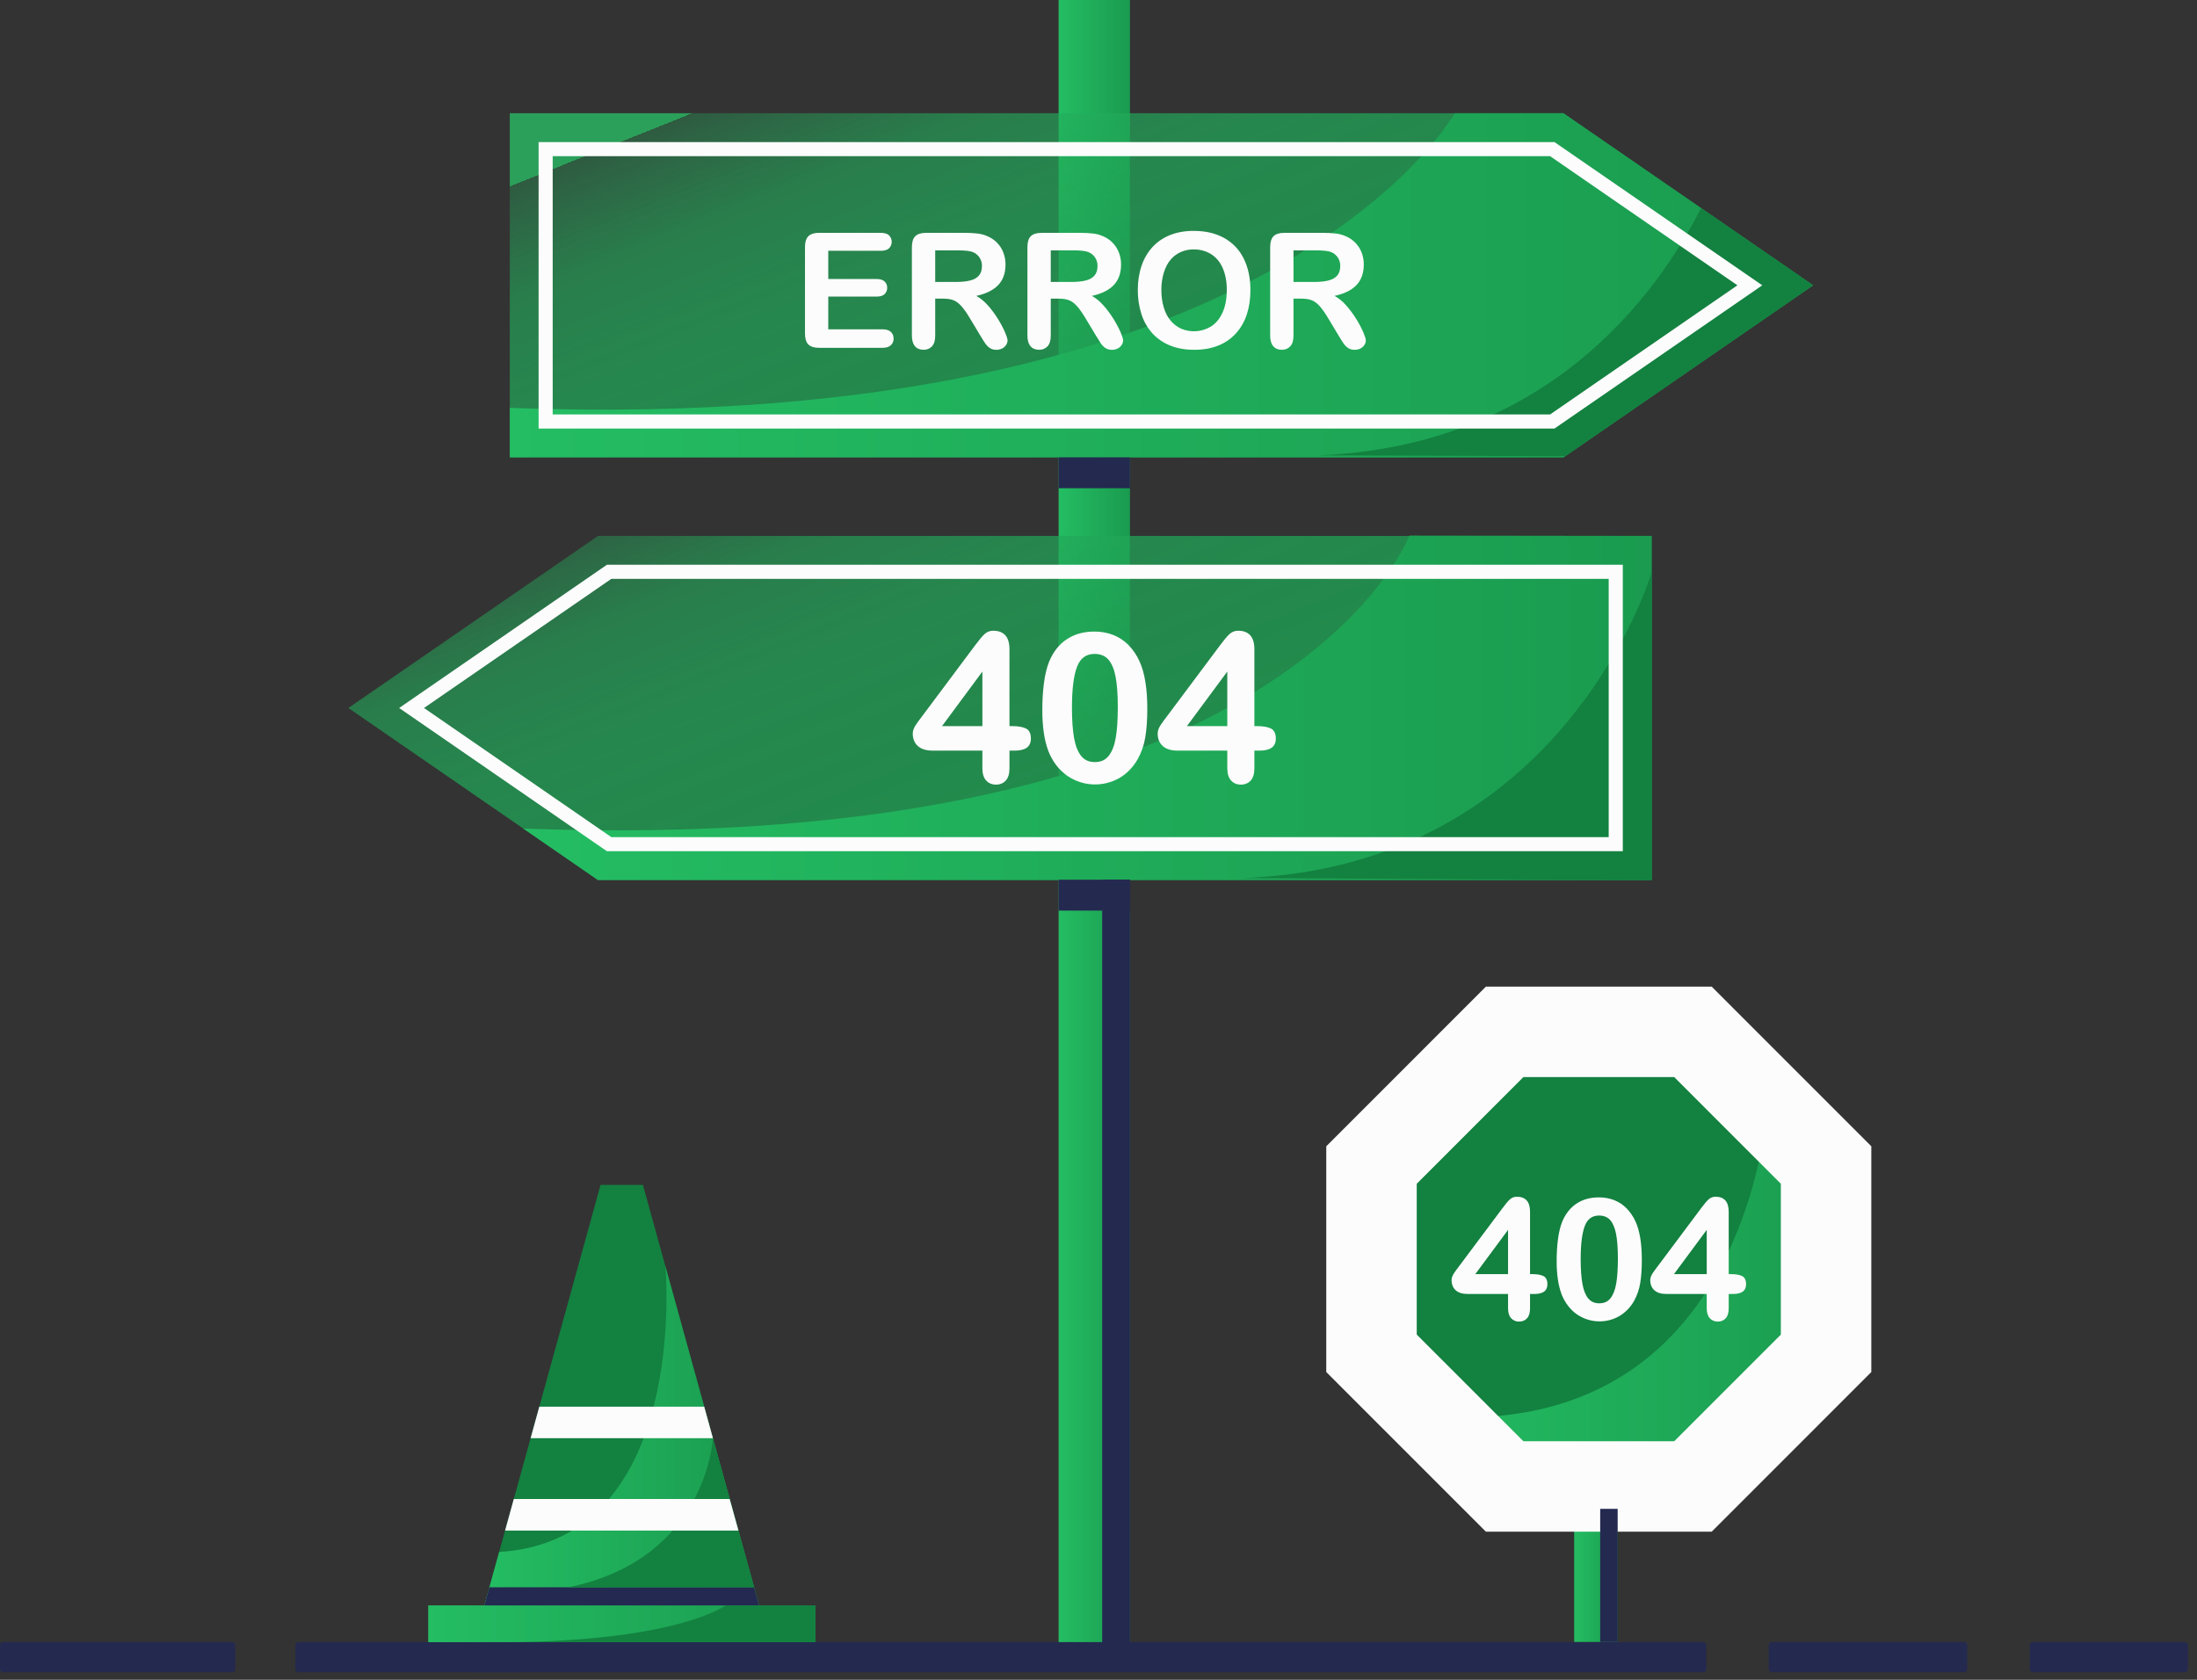 <svg xmlns="http://www.w3.org/2000/svg" width="170" height="130" viewBox="0 0 170 130" fill="none">
  <rect x="0" y="0" width="170" height="130" fill="#333333" stroke="none"/>
  <path d="M87.434 0H81.912V128.246H87.434V0Z" fill="url(#paint0_linear_3720_31166)"/>
  <path d="M140.29 22.08L121.11 35.303L120.978 35.393H39.447V8.765H120.978L131.626 16.106L140.29 22.08Z" fill="url(#paint1_linear_3720_31166)"/>
  <path d="M46.269 68.106H127.799V41.477H46.269L26.957 54.791L46.269 68.106Z" fill="url(#paint2_linear_3720_31166)"/>
  <path d="M109.051 41.454C109.051 41.454 99.731 66.327 40.492 64.124L46.267 68.106H127.799V41.477L109.051 41.454Z" fill="url(#paint3_linear_3720_31166)"/>
  <path d="M127.8 44.312C127.8 44.312 121.113 67.046 96.174 67.957L127.8 68.106V44.312Z" fill="#138140"/>
  <path d="M124.478 44.799V64.784H47.302L32.808 54.791L47.302 44.799H124.478ZM125.57 43.707H46.962L30.885 54.792L46.962 65.876H125.57V43.707V43.707Z" fill="#FCFCFC"/>
  <path d="M112.56 8.765C112.56 8.765 98.686 33.77 39.447 31.566V35.394H120.978L140.29 22.079L120.978 8.765H112.56Z" fill="url(#paint4_linear_3720_31166)"/>
  <path d="M140.29 22.079L121.11 35.303L101.896 35.245C119.73 34.593 128.23 22.782 131.625 16.105L140.29 22.079Z" fill="#138140"/>
  <path d="M119.944 12.087L134.438 22.08L119.944 32.073H42.767V12.087H119.944ZM120.284 10.996H41.676V33.165H120.284L136.362 22.08L120.284 10.996Z" fill="#FCFCFC"/>
  <path d="M87.434 35.394H81.912V37.784H87.434V35.394Z" fill="#242950"/>
  <path d="M87.434 68.082H81.912V70.472H87.434V68.082Z" fill="#242950"/>
  <path d="M87.436 68.082H85.285V128.246H87.436V68.082Z" fill="#242950"/>
  <path d="M79.363 56.367C79.112 56.254 78.78 56.196 78.371 56.196H78.111V50.243C78.111 49.294 77.688 48.813 76.853 48.813C76.6 48.809 76.357 48.905 76.175 49.079C75.999 49.246 75.772 49.514 75.5 49.879L71.374 55.4C71.26 55.551 71.165 55.678 71.086 55.782C71.006 55.886 70.93 55.998 70.857 56.109C70.787 56.214 70.73 56.327 70.686 56.444C70.648 56.548 70.628 56.659 70.627 56.77C70.627 57.174 70.76 57.499 71.022 57.736C71.284 57.973 71.671 58.091 72.181 58.091H76.015V59.464C76.015 59.871 76.112 60.185 76.303 60.398C76.494 60.611 76.751 60.723 77.063 60.723C77.375 60.723 77.636 60.616 77.827 60.406C78.017 60.196 78.111 59.881 78.111 59.464V58.091H78.511C78.919 58.091 79.232 58.017 79.442 57.87C79.659 57.719 79.769 57.477 79.769 57.151C79.769 56.752 79.633 56.488 79.363 56.367ZM76.016 51.971V56.194H72.891L76.016 51.971Z" fill="#FCFCFC"/>
  <path d="M87.327 49.924C86.995 49.585 86.594 49.319 86.153 49.144C85.68 48.961 85.177 48.871 84.67 48.877C83.849 48.877 83.131 49.079 82.535 49.478C81.939 49.876 81.483 50.463 81.172 51.223C80.994 51.678 80.862 52.227 80.778 52.86C80.69 53.566 80.648 54.276 80.653 54.988C80.65 55.558 80.688 56.127 80.766 56.692C80.834 57.186 80.954 57.671 81.125 58.139C81.445 58.938 81.93 59.572 82.564 60.025C83.156 60.439 83.854 60.675 84.575 60.706C85.296 60.736 86.011 60.561 86.636 60.2C87.205 59.865 87.675 59.377 88.033 58.755C88.325 58.229 88.523 57.657 88.619 57.064C88.723 56.45 88.776 55.707 88.776 54.855C88.776 53.284 88.574 52.051 88.177 51.187C87.968 50.72 87.681 50.293 87.327 49.924V49.924ZM83.116 57.147C83.003 56.532 82.946 55.729 82.946 54.761C82.946 53.338 83.079 52.274 83.342 51.595C83.599 50.93 84.043 50.607 84.701 50.607C85.153 50.607 85.512 50.755 85.765 51.045C86.025 51.342 86.213 51.792 86.324 52.38C86.437 52.978 86.494 53.758 86.494 54.699C86.494 55.692 86.44 56.505 86.332 57.116C86.226 57.718 86.039 58.186 85.779 58.506C85.52 58.827 85.174 58.977 84.716 58.977C84.273 58.977 83.933 58.83 83.676 58.525C83.418 58.22 83.227 57.751 83.116 57.146V57.147Z" fill="#FCFCFC"/>
  <path d="M98.314 56.367C98.063 56.254 97.73 56.196 97.322 56.196H97.062V50.243C97.062 49.294 96.639 48.813 95.804 48.813C95.552 48.809 95.308 48.905 95.126 49.079C94.95 49.246 94.722 49.514 94.451 49.879L90.325 55.4C90.211 55.551 90.115 55.678 90.037 55.782C89.958 55.888 89.881 55.998 89.808 56.109C89.738 56.214 89.681 56.326 89.637 56.444C89.599 56.548 89.579 56.659 89.578 56.77C89.578 57.174 89.711 57.499 89.973 57.736C90.235 57.973 90.622 58.091 91.132 58.091H94.966V59.464C94.966 59.871 95.063 60.185 95.254 60.398C95.445 60.611 95.703 60.723 96.014 60.723C96.326 60.723 96.588 60.616 96.778 60.406C96.969 60.196 97.062 59.881 97.062 59.464V58.091H97.463C97.871 58.091 98.184 58.017 98.393 57.87C98.611 57.719 98.721 57.477 98.721 57.151C98.72 56.752 98.583 56.488 98.314 56.367ZM94.966 51.971V56.194H91.842L94.966 51.971Z" fill="#FCFCFC"/>
  <path d="M68.149 19.409H64.09V21.594H67.828C68.103 21.594 68.309 21.656 68.444 21.779C68.512 21.841 68.565 21.916 68.6 22.001C68.635 22.085 68.651 22.176 68.648 22.268C68.651 22.36 68.635 22.451 68.6 22.537C68.566 22.622 68.514 22.699 68.447 22.763C68.314 22.89 68.108 22.954 67.828 22.954H64.09V25.485H68.29C68.573 25.485 68.786 25.551 68.93 25.682C69.073 25.814 69.145 25.989 69.145 26.207C69.149 26.303 69.131 26.399 69.094 26.487C69.057 26.576 69.001 26.655 68.93 26.72C68.786 26.852 68.573 26.918 68.29 26.918H63.393C63.001 26.918 62.719 26.831 62.547 26.657C62.375 26.483 62.289 26.201 62.289 25.813V19.125C62.289 18.865 62.327 18.654 62.404 18.491C62.477 18.331 62.605 18.203 62.765 18.132C62.929 18.057 63.139 18.02 63.393 18.02H68.151C68.438 18.02 68.651 18.084 68.791 18.211C68.858 18.277 68.91 18.355 68.946 18.442C68.982 18.529 69.001 18.621 69.001 18.715C69.001 18.808 68.982 18.901 68.946 18.988C68.91 19.074 68.858 19.153 68.791 19.219C68.651 19.346 68.437 19.409 68.149 19.409Z" fill="#FCFCFC"/>
  <path d="M72.996 23.113H72.365V25.972C72.365 26.348 72.281 26.625 72.114 26.803C71.947 26.982 71.73 27.07 71.465 27.07C71.177 27.07 70.955 26.977 70.797 26.791C70.64 26.605 70.561 26.332 70.561 25.972V19.125C70.561 18.736 70.648 18.455 70.822 18.281C70.996 18.107 71.277 18.02 71.665 18.02H74.594C74.941 18.017 75.287 18.034 75.632 18.071C75.9 18.101 76.162 18.171 76.409 18.281C76.686 18.397 76.938 18.568 77.149 18.783C77.363 19 77.529 19.26 77.637 19.545C77.75 19.839 77.806 20.151 77.805 20.466C77.805 21.13 77.618 21.66 77.244 22.056C76.869 22.453 76.302 22.734 75.541 22.9C75.861 23.07 76.166 23.321 76.458 23.654C76.748 23.984 77.008 24.338 77.237 24.713C77.44 25.037 77.618 25.376 77.771 25.726C77.899 26.028 77.963 26.236 77.963 26.349C77.96 26.474 77.921 26.595 77.85 26.698C77.774 26.814 77.668 26.909 77.544 26.971C77.404 27.04 77.25 27.075 77.095 27.071C76.914 27.078 76.736 27.028 76.585 26.929C76.445 26.831 76.325 26.709 76.23 26.567C76.131 26.422 75.996 26.207 75.827 25.924L75.104 24.722C74.845 24.281 74.614 23.945 74.41 23.714C74.205 23.483 73.999 23.325 73.791 23.24C73.581 23.155 73.316 23.113 72.996 23.113ZM74.028 19.374H72.365V21.82H73.979C74.412 21.82 74.776 21.782 75.072 21.707C75.367 21.632 75.593 21.505 75.748 21.325C75.904 21.145 75.982 20.897 75.982 20.581C75.986 20.35 75.921 20.123 75.794 19.929C75.666 19.739 75.484 19.592 75.272 19.507C75.062 19.418 74.648 19.374 74.028 19.374H74.028Z" fill="#FCFCFC"/>
  <path d="M81.938 23.113H81.307V25.972C81.307 26.348 81.223 26.625 81.055 26.803C80.888 26.982 80.672 27.07 80.406 27.07C80.119 27.07 79.896 26.977 79.737 26.791C79.578 26.605 79.499 26.332 79.5 25.972V19.125C79.5 18.736 79.587 18.455 79.761 18.281C79.935 18.107 80.216 18.02 80.604 18.02H83.536C83.882 18.017 84.229 18.034 84.573 18.071C84.841 18.101 85.104 18.171 85.35 18.281C85.628 18.397 85.88 18.568 86.091 18.783C86.304 19 86.47 19.26 86.579 19.545C86.691 19.839 86.748 20.151 86.746 20.466C86.746 21.13 86.559 21.66 86.185 22.056C85.811 22.453 85.244 22.734 84.483 22.9C84.802 23.07 85.108 23.321 85.399 23.654C85.689 23.984 85.95 24.338 86.179 24.713C86.381 25.037 86.56 25.376 86.713 25.726C86.841 26.028 86.904 26.236 86.904 26.349C86.902 26.474 86.863 26.595 86.792 26.698C86.716 26.814 86.61 26.909 86.485 26.971C86.346 27.04 86.192 27.075 86.036 27.071C85.856 27.078 85.678 27.028 85.526 26.929C85.388 26.831 85.269 26.708 85.175 26.567C85.076 26.421 84.942 26.206 84.772 25.923L84.05 24.721C83.79 24.28 83.559 23.945 83.355 23.713C83.15 23.482 82.943 23.325 82.733 23.24C82.522 23.155 82.257 23.113 81.938 23.113ZM82.969 19.374H81.307V21.82H82.921C83.354 21.82 83.718 21.782 84.013 21.707C84.309 21.632 84.534 21.505 84.69 21.325C84.846 21.145 84.924 20.897 84.924 20.581C84.929 20.349 84.863 20.122 84.736 19.929C84.608 19.738 84.426 19.592 84.213 19.507C84.003 19.418 83.588 19.374 82.969 19.374Z" fill="#FCFCFC"/>
  <path d="M92.367 17.868C93.29 17.868 94.082 18.055 94.743 18.43C95.396 18.795 95.921 19.352 96.245 20.026C96.585 20.716 96.755 21.526 96.755 22.457C96.755 23.145 96.662 23.77 96.476 24.333C96.302 24.874 96.017 25.372 95.639 25.796C95.261 26.213 94.791 26.537 94.267 26.743C93.725 26.962 93.104 27.071 92.404 27.071C91.704 27.071 91.081 26.959 90.535 26.736C90.01 26.528 89.538 26.203 89.158 25.786C88.779 25.358 88.495 24.856 88.323 24.311C88.131 23.708 88.036 23.079 88.041 22.447C88.041 21.764 88.139 21.137 88.334 20.566C88.513 20.025 88.803 19.529 89.187 19.108C89.565 18.703 90.03 18.389 90.546 18.188C91.081 17.975 91.688 17.868 92.367 17.868ZM94.928 22.445C94.928 21.794 94.823 21.229 94.613 20.751C94.403 20.274 94.102 19.913 93.71 19.668C93.32 19.423 92.871 19.301 92.366 19.301C92.022 19.298 91.682 19.367 91.368 19.504C91.063 19.639 90.793 19.841 90.579 20.096C90.359 20.355 90.184 20.686 90.057 21.088C89.924 21.528 89.86 21.986 89.866 22.445C89.86 22.909 89.924 23.372 90.057 23.817C90.184 24.226 90.364 24.564 90.597 24.834C90.816 25.092 91.089 25.299 91.398 25.438C91.76 25.591 92.154 25.658 92.547 25.633C92.94 25.607 93.322 25.491 93.662 25.292C94.048 25.062 94.355 24.706 94.582 24.224C94.81 23.742 94.925 23.149 94.928 22.445V22.445Z" fill="#FCFCFC"/>
  <path d="M100.719 23.113H100.088V25.972C100.088 26.348 100.004 26.625 99.837 26.803C99.67 26.982 99.453 27.07 99.188 27.07C98.9 27.07 98.678 26.977 98.52 26.791C98.362 26.605 98.283 26.332 98.283 25.972V19.125C98.283 18.736 98.37 18.455 98.544 18.281C98.718 18.107 99 18.02 99.388 18.02H102.317C102.664 18.017 103.01 18.034 103.355 18.071C103.623 18.101 103.885 18.171 104.132 18.281C104.41 18.397 104.661 18.568 104.872 18.783C105.086 19 105.252 19.26 105.361 19.545C105.473 19.839 105.53 20.151 105.528 20.466C105.528 21.13 105.341 21.66 104.967 22.056C104.593 22.453 104.025 22.734 103.265 22.9C103.584 23.07 103.89 23.321 104.181 23.654C104.471 23.984 104.732 24.338 104.961 24.713C105.164 25.037 105.342 25.376 105.495 25.726C105.622 26.028 105.686 26.236 105.686 26.349C105.684 26.474 105.645 26.595 105.574 26.698C105.498 26.814 105.392 26.909 105.268 26.971C105.128 27.04 104.974 27.075 104.818 27.071C104.638 27.078 104.46 27.028 104.309 26.929C104.169 26.831 104.048 26.709 103.954 26.567C103.854 26.422 103.72 26.207 103.55 25.924L102.828 24.722C102.569 24.281 102.337 23.945 102.133 23.714C101.929 23.483 101.722 23.325 101.511 23.241C101.303 23.155 101.039 23.113 100.719 23.113ZM101.751 19.374H100.088V21.82H101.704C102.137 21.82 102.501 21.782 102.796 21.707C103.092 21.632 103.317 21.505 103.473 21.325C103.629 21.145 103.707 20.897 103.707 20.581C103.711 20.35 103.646 20.122 103.519 19.929C103.391 19.739 103.209 19.592 102.997 19.507C102.785 19.418 102.37 19.374 101.751 19.374Z" fill="#FCFCFC"/>
  <path d="M131.789 127.081H36.467C36.332 127.081 36.223 127.19 36.223 127.325V129.169C36.223 129.304 36.332 129.413 36.467 129.413H131.789C131.924 129.413 132.033 129.304 132.033 129.169V127.325C132.033 127.19 131.924 127.081 131.789 127.081Z" fill="#242950"/>
  <path d="M40.051 127.081H23.098C22.963 127.081 22.854 127.19 22.854 127.325V129.169C22.854 129.304 22.963 129.413 23.098 129.413H40.051C40.185 129.413 40.295 129.304 40.295 129.169V127.325C40.295 127.19 40.185 127.081 40.051 127.081Z" fill="#242950"/>
  <path d="M17.964 127.081H0.244C0.109 127.081 0 127.19 0 127.325V129.169C0 129.304 0.109 129.413 0.244 129.413H17.964C18.099 129.413 18.208 129.304 18.208 129.169V127.325C18.208 127.19 18.099 127.081 17.964 127.081Z" fill="#242950"/>
  <path d="M151.978 127.081H137.107C136.973 127.081 136.863 127.19 136.863 127.325V129.169C136.863 129.304 136.973 129.413 137.107 129.413H151.978C152.112 129.413 152.222 129.304 152.222 129.169V127.325C152.222 127.19 152.112 127.081 151.978 127.081Z" fill="#242950"/>
  <path d="M169.048 127.081H157.305C157.17 127.081 157.061 127.19 157.061 127.325V129.169C157.061 129.304 157.17 129.413 157.305 129.413H169.048C169.183 129.413 169.292 129.304 169.292 129.169V127.325C169.292 127.19 169.183 127.081 169.048 127.081Z" fill="#242950"/>
  <path d="M125.172 116.771H121.807V127.069H125.172V116.771Z" fill="url(#paint5_linear_3720_31166)"/>
  <path d="M125.174 116.784H121.795V117.955H125.174V116.784Z" fill="#242950"/>
  <path d="M143.194 89.376V105.519L131.782 116.933H115.644L104.232 105.519V89.376L115.644 77.961H131.782L143.194 89.376Z" fill="#138140"/>
  <path d="M143.193 89.376V105.518L131.781 116.933H115.643L108.008 109.295C136.704 113.526 137.001 83.183 137.001 83.183L143.193 89.376Z" fill="url(#paint6_linear_3720_31166)"/>
  <path d="M143.192 97.447C143.192 97.447 137.707 117.823 115.643 116.933H131.781L143.192 105.518V97.447Z" fill="#2C3870"/>
  <path d="M141.299 90.161V104.734L130.997 115.039H116.427L106.125 104.734V90.161L116.427 79.856H130.997L141.299 90.161Z" stroke="#FCFCFC" stroke-width="7" stroke-miterlimit="10"/>
  <path d="M125.172 116.771H123.82V127.069H125.172V116.771Z" fill="#242950"/>
  <path d="M119.406 98.744C119.203 98.653 118.933 98.606 118.601 98.606H118.392V93.777C118.392 93.007 118.048 92.616 117.371 92.616C117.167 92.613 116.969 92.691 116.821 92.832C116.678 92.966 116.494 93.185 116.274 93.481L112.926 97.96C112.834 98.082 112.756 98.185 112.692 98.27C112.628 98.356 112.567 98.445 112.507 98.535C112.45 98.62 112.404 98.712 112.368 98.807C112.337 98.892 112.321 98.981 112.32 99.071C112.32 99.399 112.428 99.663 112.64 99.855C112.853 100.048 113.167 100.142 113.581 100.142H116.691V101.257C116.691 101.587 116.77 101.843 116.925 102.015C117.002 102.101 117.098 102.169 117.204 102.215C117.311 102.26 117.426 102.282 117.542 102.278C117.799 102.278 118.007 102.192 118.161 102.021C118.316 101.85 118.392 101.595 118.392 101.257V100.142H118.717C119.048 100.142 119.303 100.083 119.47 99.964C119.647 99.841 119.736 99.645 119.736 99.38C119.734 99.057 119.624 98.843 119.406 98.744ZM116.69 95.181V98.605H114.155L116.69 95.181Z" fill="#FCFCFC"/>
  <path d="M125.865 93.515C125.595 93.24 125.27 93.025 124.912 92.882C124.528 92.734 124.12 92.661 123.708 92.666C123.042 92.666 122.461 92.83 121.978 93.153C121.496 93.477 121.125 93.953 120.872 94.569C120.728 94.938 120.621 95.385 120.553 95.897C120.482 96.47 120.448 97.047 120.451 97.624C120.449 98.086 120.48 98.547 120.544 99.005C120.6 99.405 120.698 99.798 120.837 100.177C121.097 100.825 121.49 101.34 122.004 101.708C122.485 102.043 123.05 102.234 123.635 102.259C124.221 102.285 124.801 102.142 125.308 101.85C125.781 101.564 126.172 101.16 126.442 100.678C126.678 100.251 126.838 99.787 126.916 99.306C127 98.807 127.042 98.205 127.042 97.514C127.042 96.239 126.878 95.238 126.556 94.538C126.386 94.16 126.152 93.814 125.865 93.515V93.515ZM122.448 99.375C122.357 98.876 122.31 98.225 122.31 97.441C122.31 96.287 122.418 95.422 122.631 94.872C122.84 94.333 123.201 94.071 123.734 94.071C124.101 94.071 124.391 94.19 124.598 94.426C124.804 94.661 124.961 95.031 125.051 95.509C125.143 95.994 125.189 96.627 125.189 97.39C125.189 98.195 125.145 98.855 125.057 99.351C124.971 99.839 124.82 100.219 124.609 100.481C124.397 100.743 124.118 100.863 123.746 100.863C123.387 100.863 123.111 100.742 122.902 100.495C122.693 100.249 122.538 99.868 122.448 99.375Z" fill="#FCFCFC"/>
  <path d="M134.779 98.744C134.576 98.653 134.306 98.606 133.974 98.606H133.765V93.777C133.765 93.007 133.421 92.616 132.744 92.616C132.54 92.613 132.342 92.691 132.194 92.832C132.051 92.966 131.867 93.185 131.647 93.481L128.299 97.96C128.207 98.082 128.129 98.185 128.065 98.27C128.001 98.356 127.94 98.445 127.88 98.535C127.823 98.62 127.777 98.712 127.741 98.807C127.71 98.892 127.694 98.981 127.693 99.071C127.693 99.399 127.801 99.663 128.013 99.855C128.226 100.048 128.54 100.142 128.954 100.142H132.064V101.257C132.064 101.587 132.143 101.843 132.298 102.015C132.375 102.101 132.471 102.169 132.577 102.215C132.684 102.26 132.799 102.282 132.915 102.278C133.172 102.278 133.38 102.192 133.534 102.021C133.689 101.85 133.765 101.595 133.765 101.257V100.142H134.09C134.421 100.142 134.676 100.083 134.843 99.964C135.02 99.841 135.109 99.645 135.109 99.38C135.109 99.057 134.998 98.843 134.779 98.744ZM132.063 95.181V98.605H129.528L132.063 95.181Z" fill="#FCFCFC"/>
  <path d="M58.737 124.24H37.482L37.869 122.84L38.624 120.105L39.082 118.45L39.756 116.009L41.056 111.303L41.73 108.862L46.47 91.7H49.749L51.486 97.989L54.489 108.862L55.163 111.303L56.463 116.009L57.138 118.45L58.35 122.84L58.737 124.24Z" fill="#138140"/>
  <path d="M58.737 124.24H37.482L37.869 122.84L38.624 120.106C53.435 119.23 51.486 97.989 51.486 97.989L58.35 122.841L58.737 124.24Z" fill="url(#paint7_linear_3720_31166)"/>
  <path d="M63.085 124.241H33.133V127.089H63.085V124.241Z" fill="url(#paint8_linear_3720_31166)"/>
  <path d="M58.737 124.24H37.482L37.869 122.84H58.35L58.737 124.24Z" fill="#242951"/>
  <path d="M55.163 111.303C55.163 111.303 54.718 120.699 43.926 122.848L58.35 122.841L55.163 111.303Z" fill="#138140"/>
  <path d="M55.164 111.303H41.057L41.731 108.862H54.49L55.164 111.303Z" fill="#FCFCFC"/>
  <path d="M57.138 118.45H39.082L39.756 116.009H56.463L57.138 118.45Z" fill="#FCFCFC"/>
  <path d="M56.158 124.241C56.158 124.241 52.188 127.239 37.482 127.089H63.086V124.241H56.158Z" fill="#138140"/>
  <defs>
    <linearGradient id="paint0_linear_3720_31166" x1="81.912" y1="64.123" x2="87.434" y2="64.123" gradientUnits="userSpaceOnUse">
      <stop stop-color="#29B662"/>
      <stop offset="0" stop-color="#24BD63"/>
      <stop offset="1" stop-color="#1A9B4F"/>
    </linearGradient>
    <linearGradient id="paint1_linear_3720_31166" x1="45.288" y1="12.084" x2="64.122" y2="59.016" gradientUnits="userSpaceOnUse">
      <stop stop-color="#29B662" stop-opacity="0.83"/>
      <stop offset="0" stop-color="#24BD63" stop-opacity="0.29"/>
      <stop offset="0.165" stop-color="#22AF5C" stop-opacity="0.6"/>
      <stop offset="0.326" stop-color="#21A758" stop-opacity="0.722"/>
      <stop offset="0.529" stop-color="#1F9D52" stop-opacity="0.808"/>
      <stop offset="0.944" stop-color="#1D914C"/>
    </linearGradient>
    <linearGradient id="paint2_linear_3720_31166" x1="32.798" y1="44.796" x2="51.633" y2="91.729" gradientUnits="userSpaceOnUse">
      <stop stop-color="#29B662" stop-opacity="0.83"/>
      <stop offset="0" stop-color="#24BD63" stop-opacity="0.29"/>
      <stop offset="0.165" stop-color="#22AF5C" stop-opacity="0.6"/>
      <stop offset="0.326" stop-color="#21A758" stop-opacity="0.722"/>
      <stop offset="0.529" stop-color="#1F9D52" stop-opacity="0.808"/>
      <stop offset="0.944" stop-color="#1D914C"/>
    </linearGradient>
    <linearGradient id="paint3_linear_3720_31166" x1="40.492" y1="54.78" x2="127.799" y2="54.78" gradientUnits="userSpaceOnUse">
      <stop stop-color="#29B662"/>
      <stop offset="0" stop-color="#24BD63"/>
      <stop offset="1" stop-color="#1A9B4F"/>
    </linearGradient>
    <linearGradient id="paint4_linear_3720_31166" x1="39.447" y1="22.079" x2="140.29" y2="22.079" gradientUnits="userSpaceOnUse">
      <stop stop-color="#29B662"/>
      <stop offset="0" stop-color="#24BD63"/>
      <stop offset="1" stop-color="#1A9B4F"/>
    </linearGradient>
    <linearGradient id="paint5_linear_3720_31166" x1="121.807" y1="121.92" x2="125.172" y2="121.92" gradientUnits="userSpaceOnUse">
      <stop stop-color="#29B662"/>
      <stop offset="0" stop-color="#24BD63"/>
      <stop offset="1" stop-color="#1A9B4F"/>
    </linearGradient>
    <linearGradient id="paint6_linear_3720_31166" x1="108.008" y1="100.058" x2="143.193" y2="100.058" gradientUnits="userSpaceOnUse">
      <stop stop-color="#29B662"/>
      <stop offset="0" stop-color="#24BD63"/>
      <stop offset="1" stop-color="#1A9B4F"/>
    </linearGradient>
    <linearGradient id="paint7_linear_3720_31166" x1="37.482" y1="111.115" x2="58.737" y2="111.115" gradientUnits="userSpaceOnUse">
      <stop stop-color="#29B662"/>
      <stop offset="0" stop-color="#24BD63"/>
      <stop offset="1" stop-color="#1A9B4F"/>
    </linearGradient>
    <linearGradient id="paint8_linear_3720_31166" x1="33.133" y1="125.665" x2="63.085" y2="125.665" gradientUnits="userSpaceOnUse">
      <stop stop-color="#29B662"/>
      <stop offset="0" stop-color="#24BD63"/>
      <stop offset="1" stop-color="#1A9B4F"/>
    </linearGradient>
  </defs>
</svg>